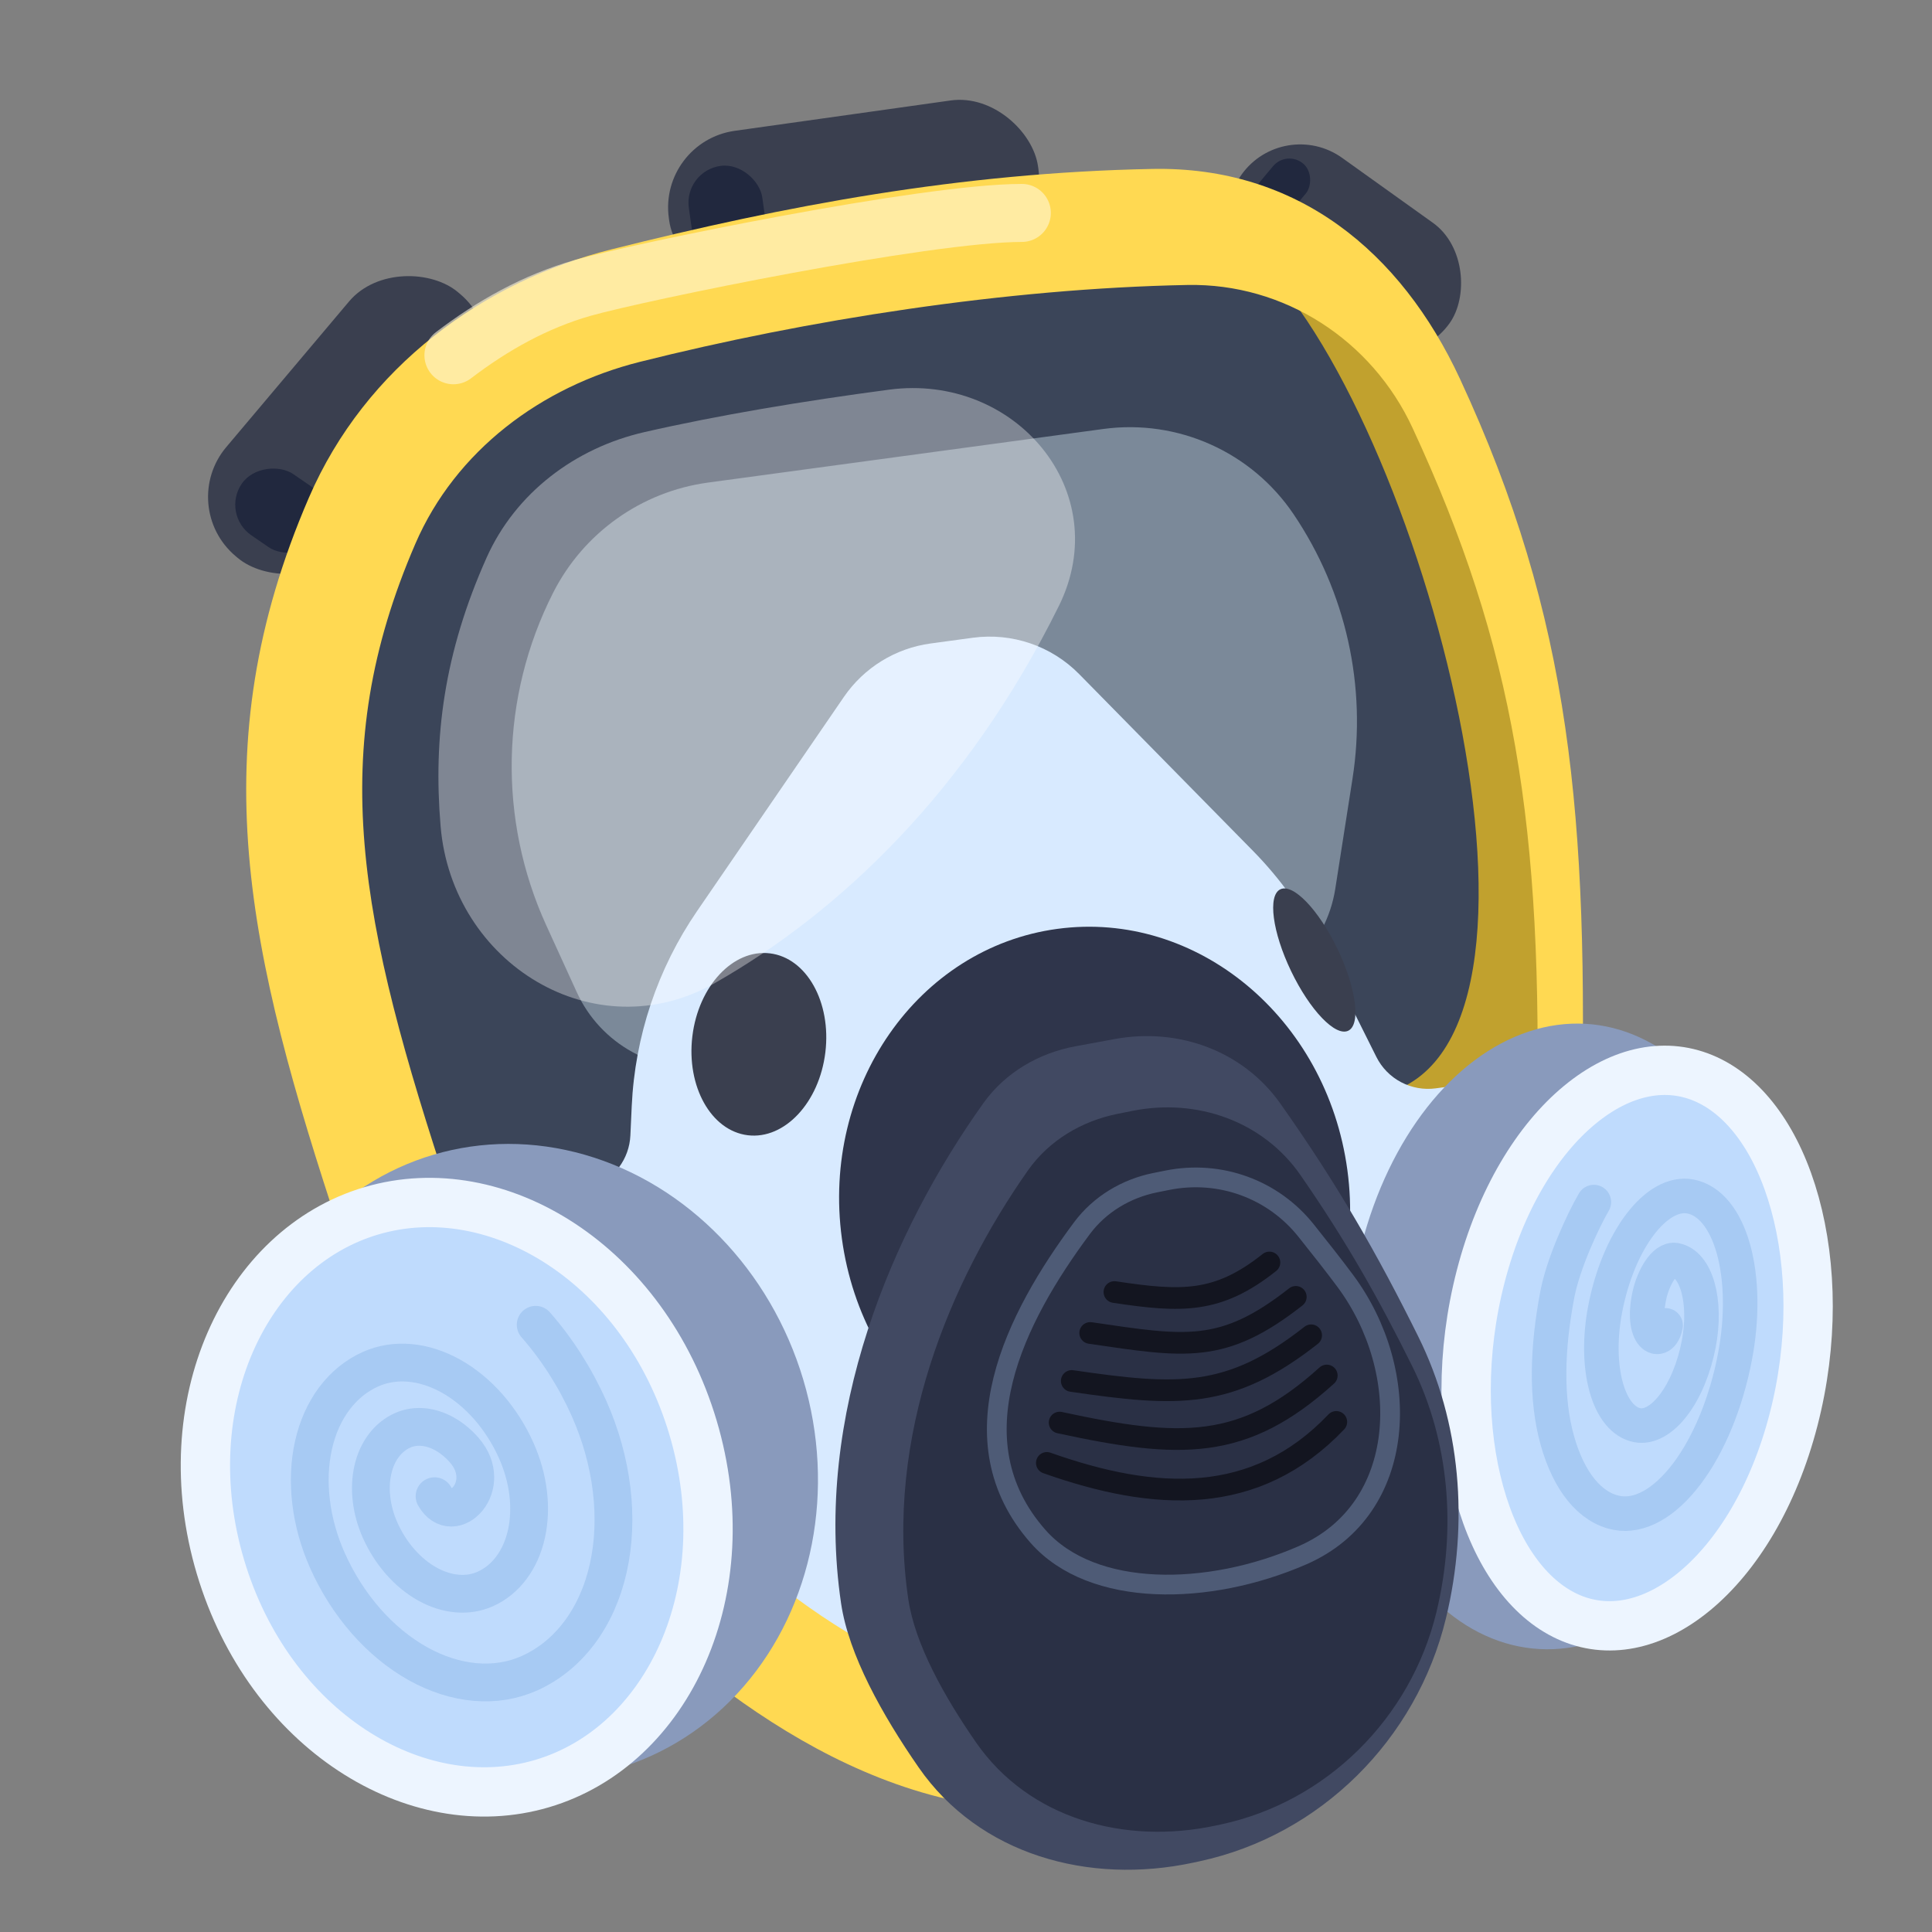<?xml version="1.0"?>
<svg xmlns="http://www.w3.org/2000/svg" viewBox="0 0 112 112" fill="none">
<rect x="0" y="0" width="112" height="112" fill="#808080" stroke="none"/>
<mask id="mask0" mask-type="alpha" maskUnits="userSpaceOnUse" x="0" y="0" width="112" height="112">
<rect width="112" height="112" fill="white"/>
</mask>
<g mask="url(#mask0)">
<path d="M26.106 69.354C20.783 53.298 18.843 43.633 24.078 31.518C26.409 26.126 31.385 22.409 37.083 20.979C46.773 18.547 58.304 16.722 68.835 16.519C74.446 16.411 79.52 19.71 81.882 24.801C87.772 37.499 89.483 47.841 89.08 65.528C89.063 66.26 88.93 66.974 88.657 67.653C86.593 72.786 76.607 95.786 62.541 98.014C46.386 100.574 29.46 75.003 26.726 70.681C26.462 70.264 26.262 69.823 26.106 69.354Z" fill="#6CAFFF" fill-opacity="0.2"/>
<path fill-rule="evenodd" clip-rule="evenodd" d="M26.636 23.619C17.801 38.884 17.927 50.948 23.992 69.466C24.177 70.031 24.435 70.564 24.775 71.052C28.134 75.877 47.778 102.957 63.852 100.41C78.084 98.154 87.861 72.576 89.702 67.397C89.919 66.785 90.027 66.15 90.042 65.501C90.499 45.502 88.057 33.141 80.207 17.81C79.169 15.781 77.122 14.464 74.845 14.362C59.043 13.652 46.589 16.028 30.397 20.715C28.821 21.171 27.458 22.2 26.636 23.619ZM41.048 27.975L63.961 24.868C68.275 24.283 72.547 26.195 74.985 29.802C78.024 34.299 79.246 39.78 78.406 45.142L77.407 51.525C76.891 54.816 74.276 57.378 70.975 57.826L41.301 61.85C38.009 62.297 34.814 60.535 33.434 57.513L31.672 53.654C28.862 47.501 29.005 40.403 32.062 34.369C33.824 30.89 37.184 28.499 41.048 27.975Z" fill="#3B4559"/>
<path d="M79.221 63.581C92.569 62.401 82.739 24.785 73.066 15.218L79.237 14.381C89.589 34.589 91.056 45.978 90.963 67.639L79.221 63.581Z" fill="#C1A12E"/>
<path d="M36.622 64.122L36.544 65.822C36.481 67.181 35.602 68.368 34.32 68.823L28.782 70.792C26.488 71.607 25.803 74.521 27.494 76.273L45.758 95.202C46.172 95.632 46.695 95.943 47.27 96.103L63.844 100.715C65.393 101.146 67.03 100.415 67.743 98.975L76.135 82.031C77.003 80.279 79.18 79.639 80.857 80.644L81.709 81.154C83.86 82.442 86.611 80.996 86.771 78.494L87.534 66.556C87.669 64.445 85.838 62.739 83.742 63.023L83.235 63.092C81.815 63.285 80.429 62.552 79.789 61.27L76.59 54.862C75.57 52.82 74.235 50.951 72.635 49.324L62.562 39.08C60.953 37.444 58.668 36.663 56.394 36.971L53.948 37.303C51.911 37.579 50.086 38.704 48.923 40.399L40.413 52.812C38.121 56.155 36.808 60.072 36.622 64.122Z" fill="#D8EAFF"/>
<ellipse cx="43.992" cy="60.539" rx="3.883" ry="5.311" transform="rotate(6.922 43.992 60.539)" fill="#3A3F4F"/>
<ellipse cx="76.191" cy="55.653" rx="1.491" ry="4.547" transform="rotate(-25.654 76.191 55.653)" fill="#3A3F4F"/>
<ellipse cx="60.315" cy="87.15" rx="1.703" ry="1.177" transform="rotate(8.463 60.315 87.15)" fill="#C4C4C4"/>
<ellipse cx="74.963" cy="85.697" rx="1.703" ry="1.177" transform="rotate(-36.381 74.963 85.697)" fill="#C4C4C4"/>
<rect x="38.15" y="8.209" width="21.611" height="9.126" rx="4.484" transform="rotate(-8.005 38.15 8.209)" fill="#3A3F4F"/>
<rect x="39.633" y="9.918" width="4.3" height="5.512" rx="2.15" transform="rotate(-8.005 39.633 9.918)" fill="#21283E"/>
<rect x="10.227" y="29.346" width="20.007" height="9.126" rx="4.484" transform="rotate(-49.865 10.227 29.346)" fill="#3A3F4F"/>
<rect x="12.798" y="29.812" width="4.3" height="5.512" rx="2.15" transform="rotate(-55.479 12.798 29.812)" fill="#21283E"/>
<rect x="74.406" y="6.721" width="14.822" height="8.358" rx="4.179" transform="rotate(35.575 74.406 6.721)" fill="#3A3F4F"/>
<rect x="74.593" y="8.686" width="2.473" height="5.049" rx="1.237" transform="rotate(39.911 74.593 8.686)" fill="#21283E"/>
<path fill-rule="evenodd" clip-rule="evenodd" d="M19.724 71.472C14.328 55.197 11.614 43.412 17.906 28.851C21.197 21.236 28.061 16.31 35.447 14.456C45.525 11.927 55.667 10.007 66.805 9.793C75.188 9.632 81.201 14.559 84.639 21.969C91.081 35.858 92.103 47.289 91.684 65.68C91.651 67.136 91.381 68.658 90.778 70.16C89.673 72.908 88.354 80.447 83.452 87.692C78.833 94.52 73.64 103.067 63.596 104.658C57.613 105.606 52.007 103.879 47.322 101.351C42.633 98.821 38.392 95.242 34.839 91.678C27.731 84.547 22.507 76.591 21.044 74.278C20.449 73.339 20.028 72.389 19.724 71.472ZM24.08 31.519C18.845 43.634 20.785 53.298 26.108 69.355C26.263 69.824 26.463 70.264 26.727 70.682C29.462 75.003 46.388 100.575 62.543 98.015C76.609 95.786 86.595 72.787 88.659 67.653C88.932 66.975 89.065 66.26 89.082 65.529C89.485 47.841 87.774 37.5 81.884 24.802C79.522 19.711 74.448 16.412 68.837 16.52C58.306 16.723 46.776 18.547 37.084 20.98C31.387 22.41 26.411 26.126 24.08 31.519Z" fill="#FFD952"/>
<path opacity="0.6" d="M59.237 12.344C53.639 12.344 37.026 15.769 33.802 16.684C31.04 17.467 28.533 18.878 26.286 20.595" stroke="#FFF6D7" stroke-width="3.363" stroke-linecap="round"/>
<path opacity="0.35" d="M25.542 47.895C25.11 42.758 25.739 37.858 28.207 32.331C29.885 28.576 33.343 25.968 37.352 25.051C41.637 24.07 46.55 23.251 51.542 22.589C58.871 21.618 64.659 28.508 61.381 35.134C56.092 45.826 48.721 52.848 41.446 56.986C34.487 60.943 26.212 55.873 25.542 47.895Z" fill="white"/>
<ellipse rx="16.806" ry="18.576" transform="matrix(0.959 -0.283 0.286 0.958 30.449 84.734)" fill="#899ABC"/>
<path d="M40.172 82.75C42.974 92.156 38.769 101.227 31.423 103.397C24.077 105.567 15.585 100.246 12.782 90.84C9.979 81.433 14.184 72.362 21.53 70.192C28.876 68.023 37.369 73.343 40.172 82.75Z" fill="#BFDBFD" stroke="#EDF5FF" stroke-width="2.859"/>
<path opacity="0.8" d="M31.055 76.799C32.298 78.216 33.347 79.861 34.142 81.641C35.506 84.696 35.909 88.03 35.26 90.912C34.611 93.793 32.965 95.984 30.683 97.003C28.742 97.87 26.419 97.67 24.225 96.445C22.031 95.221 20.147 93.073 18.986 90.474C18.497 89.381 18.174 88.227 18.035 87.077C17.896 85.928 17.943 84.805 18.175 83.774C18.407 82.743 18.818 81.824 19.386 81.069C19.953 80.313 20.665 79.737 21.482 79.372C22.883 78.746 24.56 78.891 26.143 79.775C27.727 80.659 29.087 82.209 29.925 84.085C30.279 84.874 30.514 85.708 30.616 86.538C30.717 87.369 30.684 88.18 30.518 88.926C30.352 89.671 30.056 90.337 29.647 90.883C29.238 91.431 28.725 91.849 28.136 92.114C27.635 92.338 27.079 92.428 26.502 92.379C25.924 92.329 25.335 92.141 24.768 91.825C24.202 91.509 23.669 91.071 23.201 90.536C22.732 90.002 22.337 89.381 22.037 88.71C21.782 88.139 21.613 87.537 21.541 86.937C21.468 86.337 21.493 85.751 21.614 85.213C21.735 84.675 21.95 84.196 22.246 83.802C22.543 83.408 22.915 83.107 23.341 82.918C23.703 82.756 24.105 82.691 24.522 82.727C24.94 82.763 25.365 82.899 25.775 83.128C26.184 83.356 26.569 83.672 26.908 84.059C28.721 86.125 26.251 88.613 25.192 86.736" stroke="#A1C5F0" stroke-width="2.19" stroke-miterlimit="10" stroke-linecap="round"/>
<ellipse rx="12.803" ry="17.909" transform="matrix(-0.909 -0.416 -0.25 0.968 90.572 77.474)" fill="#899ABC"/>
<path d="M85.837 73.995C84.685 78.448 84.765 82.922 85.757 86.522C86.754 90.138 88.598 92.674 90.877 93.718C93.156 94.762 95.783 94.274 98.242 92.24C100.69 90.216 102.822 86.755 103.974 82.303C105.127 77.85 105.047 73.376 104.054 69.776C103.057 66.16 101.213 63.624 98.934 62.58C96.655 61.536 94.028 62.024 91.569 64.058C89.122 66.082 86.989 69.543 85.837 73.995Z" fill="#BFDBFD" stroke="#EDF5FF" stroke-width="2.859"/>
<ellipse cx="63.456" cy="69.81" rx="14.786" ry="16.108" transform="rotate(-7.723 63.456 69.81)" fill="#2F354B"/>
<path d="M64.612 60.236L62.336 60.656C60.231 61.045 58.279 62.169 57.005 63.955C51.728 71.356 47.143 82.018 48.759 92.953C49.199 95.932 51.145 99.417 53.258 102.463C56.762 107.513 63.104 109.286 69.186 107.977L69.551 107.898C76.52 106.398 82.118 100.872 83.825 93.806C85.163 88.265 84.684 82.459 82.219 77.483C79.862 72.728 77.564 68.698 74.221 63.972C72.067 60.925 68.322 59.55 64.612 60.236Z" fill="#414962"/>
<path d="M65.64 64.4L64.777 64.573C62.724 64.987 60.823 66.098 59.59 67.852C55.082 74.266 51.265 83.304 52.655 92.708C53.039 95.309 54.738 98.353 56.583 101.012C59.642 105.422 65.18 106.97 70.49 105.826L70.809 105.758C76.894 104.448 81.781 99.623 83.272 93.454C84.441 88.615 84.022 83.545 81.869 79.201C79.932 75.292 78.04 71.944 75.389 68.121C73.229 65.006 69.399 63.644 65.64 64.4Z" fill="#2A3045"/>
<path d="M67.669 68.421L66.968 68.561C65.301 68.897 63.763 69.802 62.723 71.198C58.866 76.378 55.243 83.48 60.181 89.073C63.326 92.636 70.06 92.539 75.512 90.158C81.651 87.477 81.896 79.507 77.981 74.248C77.301 73.334 76.563 72.401 75.715 71.337C73.801 68.935 70.722 67.806 67.669 68.421Z" stroke="#4E5B76" stroke-width="1.144"/>
<path opacity="0.8" d="M92.397 69.686C91.77 70.763 90.624 73.228 90.279 75.043C89.686 78.159 89.603 81.07 90.274 83.481C90.945 85.891 92.188 87.411 93.73 87.704C95.042 87.954 96.5 87.141 97.784 85.443C99.069 83.745 100.074 81.302 100.578 78.652C100.791 77.537 100.893 76.412 100.878 75.342C100.863 74.272 100.732 73.277 100.492 72.414C100.252 71.552 99.908 70.838 99.48 70.314C99.051 69.79 98.547 69.467 97.995 69.362C97.048 69.181 95.996 69.769 95.069 70.994C94.141 72.219 93.416 73.983 93.052 75.896C92.898 76.701 92.823 77.514 92.833 78.287C92.843 79.061 92.937 79.781 93.11 80.405C93.282 81.029 93.53 81.546 93.839 81.926C94.148 82.306 94.512 82.541 94.91 82.619C95.249 82.684 95.61 82.614 95.972 82.411C96.335 82.209 96.693 81.88 97.024 81.441C97.356 81.003 97.655 80.465 97.905 79.857C98.155 79.249 98.351 78.584 98.481 77.899C98.592 77.317 98.645 76.731 98.637 76.172C98.629 75.613 98.561 75.094 98.436 74.644C98.31 74.194 98.131 73.821 97.907 73.548C97.683 73.275 97.42 73.107 97.132 73.053C96.456 72.925 95.839 74.135 95.636 75.017C95.067 77.496 96.3 78.153 96.557 76.834" stroke="#A1C5F0" stroke-width="2.002" stroke-miterlimit="10" stroke-linecap="round"/>
<path d="M64.605 74.901C68.504 75.489 70.6 75.565 73.589 73.188" stroke="#131520" stroke-width="1.258" stroke-linecap="round"/>
<path d="M63.2 77.274C68.712 78.079 70.884 78.51 75.118 75.182" stroke="#131520" stroke-width="1.258" stroke-linecap="round"/>
<path d="M62.132 80.056C68.279 80.953 71.286 81.121 76.008 77.409" stroke="#131520" stroke-width="1.258" stroke-linecap="round"/>
<path d="M61.428 82.469C68.421 83.981 72.086 84.114 76.914 79.74" stroke="#131520" stroke-width="1.258" stroke-linecap="round"/>
<path d="M60.687 84.807C66.969 87.032 72.786 87.344 77.466 82.43" stroke="#131520" stroke-width="1.258" stroke-linecap="round"/>
</g>
</svg>
